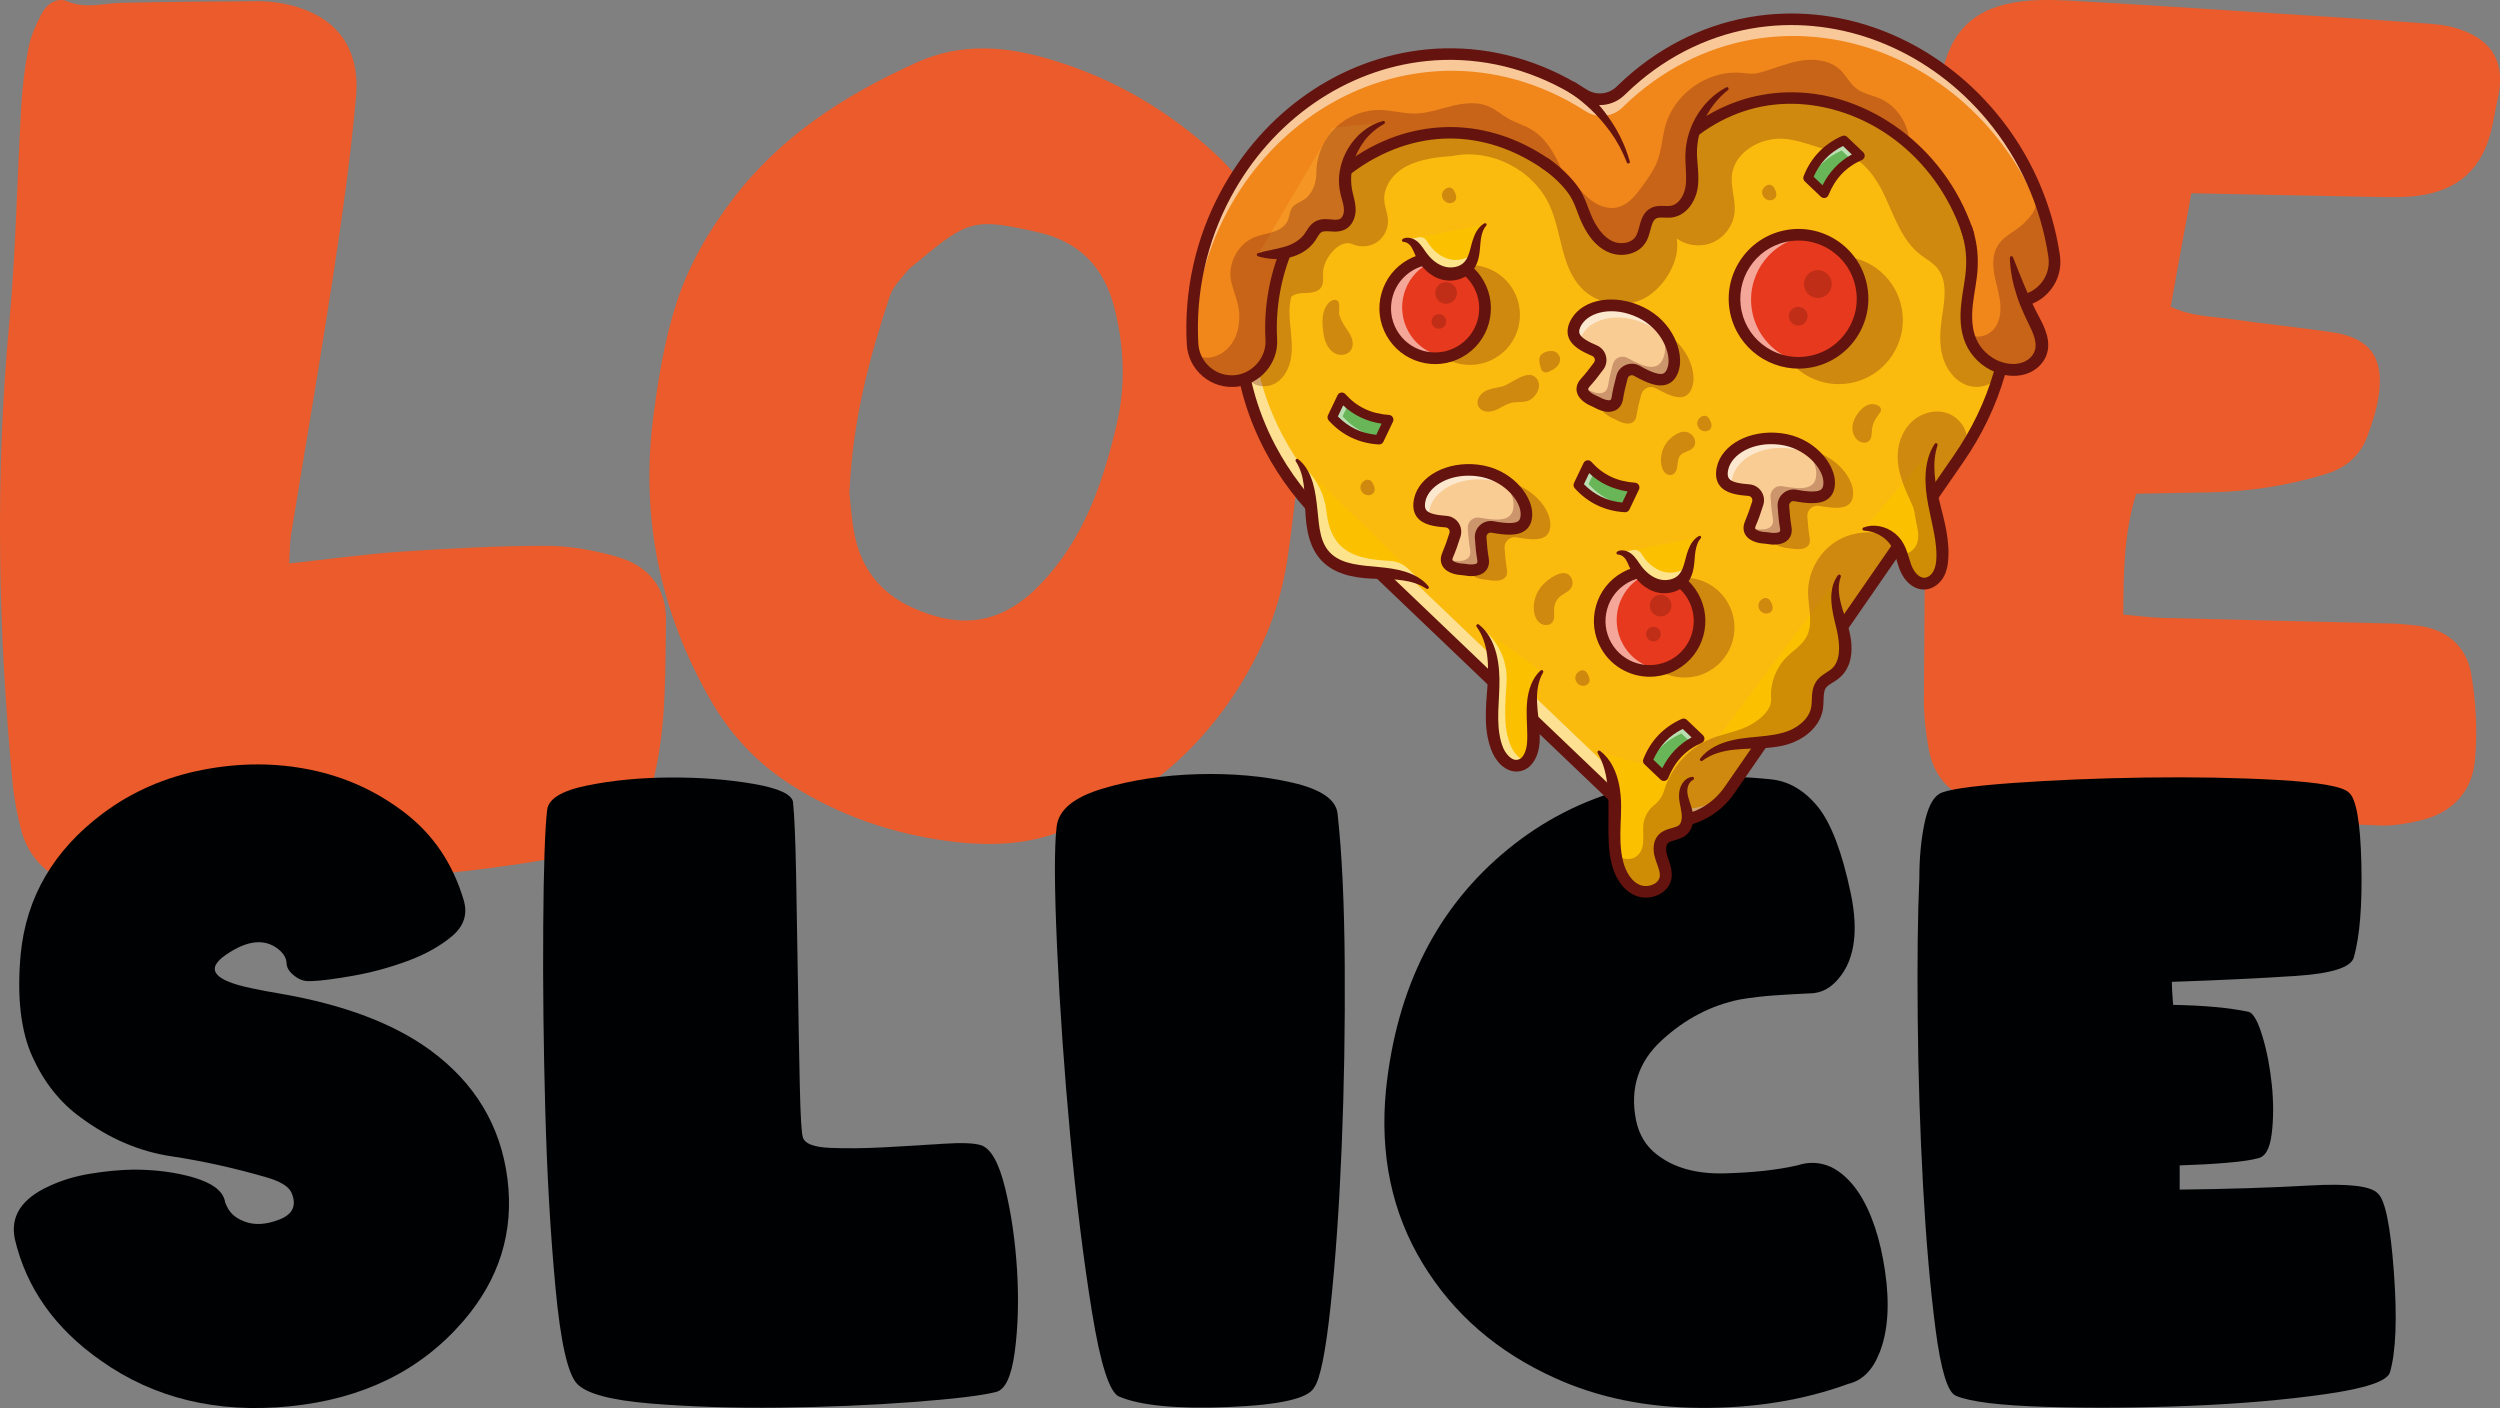 <?xml version="1.0" encoding="UTF-8"?><svg id="Camada_2" xmlns="http://www.w3.org/2000/svg" viewBox="0 0 660.41 371.94"><rect x="0" y="0" width="660.41" height="371.94" fill="#808080" stroke="none"/><defs><style>.cls-1{fill:#fff;}.cls-2{fill:#eb5b2b;}.cls-3{fill:#e7391d;}.cls-4{fill:#64130e;}.cls-5{fill:#fbc100;}.cls-6{fill:#f9cc94;}.cls-7{fill:#f1861b;}.cls-8{fill:#fbbb0e;}.cls-9{opacity:.3;}.cls-10{fill:#fffffe;}.cls-11{opacity:.55;}.cls-12{fill:#68b657;}.cls-13{fill:#000102;}.cls-14{fill:#f49524;}</style></defs><g id="Camada_1-2"><g><path class="cls-2" d="m76.38,148.84c10.91-1.17,20.35-2.5,29.84-3.13,12.73-.84,25.49-1.55,38.23-1.52,6.28.02,12.74,1.2,18.8,2.97,7.99,2.34,12.83,8.02,12.69,16.78-.22,12.75.07,25.52-2.46,38.15-3.15,15.75-8.26,21.13-23.87,24.04-25.56,4.77-51.39,6.66-77.36,6.86-6,.05-11.58,1.32-17.42,3-13.36,3.84-26.88,2.7-39.38-4.05-5.07-2.74-8.5-7.27-9.93-12.96-.97-3.85-1.77-7.79-2.15-11.74-3.88-40.59-4.71-81.18-.93-121.87,1.77-19.04,2.06-38.22,3.18-57.33.3-5.16.91-10.34,1.9-15.41.6-3.07,1.97-6.05,3.39-8.87C12.28,1.08,15.02-.83,17.82.36c4.82,2.05,9.41.49,14.12.39,11.96-.27,23.93-.37,35.89-.44,2.38-.01,4.8.2,7.14.67,13.26,2.63,20.28,11.04,19.08,24.6-1.38,15.48-3.54,30.9-5.89,46.27-3.54,23.25-7.55,46.43-11.31,69.64-.31,1.9-.25,3.85-.45,7.36Z"/><path class="cls-2" d="m344.13,114.16c-1.36,11.43-2.4,22.92-4.17,34.29-1.79,11.51-6.1,22.36-12.15,32.2-11.47,18.66-27.77,31.85-48.43,39.33-9.29,3.36-19.08,3.49-28.71,2.23-14.91-1.95-28.92-6.73-41.7-14.88-8.98-5.73-15.98-13.2-21.28-22.44-13.44-23.41-18.59-48.43-15.06-75.21,1.31-9.97,2.92-19.86,6.02-29.48,3.23-10.04,8.35-18.89,14.72-27.33,12.76-16.9,29.73-27.73,48.63-36.3,12-5.45,23.83-4.39,35.91-.74,16.32,4.94,30.61,13.28,43.15,24.81,5.29,4.86,9.36,10.42,12.46,16.93,6.87,14.42,12.37,38.66,10.62,56.58Zm-119.75,16.05c.28,2.34.52,6.81,1.39,11.15,1.81,8.96,7.02,15.47,15.38,19.22,12.8,5.74,23.44,4.3,33.46-6,11.62-11.96,16.73-26.87,20.4-42.59,2.42-10.37,1.96-20.61-.68-30.84-2.76-10.69-9.29-17.35-20.24-19.82-16.43-3.7-18.3-3.38-31.33,7.57-1.14.96-2.42,1.8-3.33,2.94-1.6,2-3.57,3.98-4.35,6.31-5.38,16.24-9.87,32.7-10.69,52.05Z"/><path class="cls-2" d="m578.87,51.03c-1.85,10.14-3.63,19.92-5.47,29.99,5.51,2.61,11.03,2.56,16.33,3.32,8.72,1.26,17.5,2.14,26.23,3.41,9.95,1.44,13.83,6.53,12.45,16.53-.51,3.7-1.7,7.37-3,10.89-1.85,5-5.46,8.31-10.65,9.93-10.1,3.15-20.43,4.76-31,4.96-6.25.11-12.5.23-19.45.36-3.28,10.54-3.32,20.8-3.43,31.93,3.9.34,7.12.79,10.34.88,20.16.53,40.32.97,60.48,1.48,2.1.05,4.19.29,6.28.49,8.12.78,13.58,5.3,14.88,13.1,1.23,7.38,1.61,15.1.94,22.54-.74,8.18-5.9,13.82-14.13,15.82-3.64.88-7.47,1.56-11.18,1.41-24.34-1.02-48.67-2.31-73-3.46-3.75-.18-7.61-.61-11.24.05-7.82,1.43-15.01-1.02-22.25-2.93-7.17-1.89-11.35-7-12.58-14.26-.7-4.12-1.22-8.34-1.19-12.51.19-34.46.44-68.91.84-103.37.15-13.03.55-26.06,1.25-39.06.4-7.53,1.08-15.13,2.56-22.51,2.46-12.24,9.03-18.2,21.36-19.67,5.36-.64,10.89-.28,16.32.03,19.29,1.11,38.57,2.39,57.86,3.63,11.32.73,22.64,1.45,33.95,2.3,2.49.19,5.04.61,7.39,1.42,9,3.09,12.18,9.14,10.02,18.53-.56,2.45-.95,4.94-1.49,7.39-2.39,10.78-8.77,16.71-19.77,18.09-3.32.42-6.72.35-10.07.3-15.94-.28-31.89-.64-49.57-1Z"/><g><path class="cls-13" d="m82.14,259.15c-1.52.15-2.89-.25-4.12-1.19-1.52-1.08-2.3-2.28-2.33-3.58-.04-1.3-.78-2.53-2.22-3.69-3.62-2.82-8.21-2.31-13.78,1.52-5.57,3.83-3.25,6.8,6.94,8.89,1.08.22,2.28.45,3.58.71,1.3.25,2.64.49,4.01.71,16.63,2.89,29.76,7.85,39.38,14.86,11.86,8.68,18.67,20.01,20.45,34.01,1.77,13.99-2.12,26.52-11.66,37.59-11.28,13.09-26.56,20.59-45.83,22.51-19.27,1.92-35.92-2.12-49.95-12.09-12.08-8.46-19.63-19.13-22.67-32-1.3-6.07,1.74-10.77,9.11-14.1,3.25-1.52,6.85-2.6,10.79-3.25,3.94-.65,7.72-1.01,11.34-1.08,5.93,0,11.28.7,16.05,2.11,4.77,1.41,7.48,3.42,8.14,6.02.07.51.25,1.01.54,1.52.8,1.81,2.31,3.15,4.56,4.01,2.67,1.08,5.8.92,9.38-.49s4.61-3.81,3.09-7.21c-.8-1.59-2.97-2.89-6.51-3.91-8.46-2.46-16.89-4.32-25.27-5.59-8.39-1.26-16.34-4.68-23.86-10.25-5.42-3.91-9.67-9.26-12.75-16.05-3.07-6.8-4.11-15.8-3.09-27.01,1.45-15.11,8.71-27.55,21.8-37.31,7.66-5.71,16.42-9.53,26.25-11.44,9.83-1.92,19.38-1.92,28.64,0,9.26,1.92,17.59,5.75,25,11.5,7.41,5.75,12.53,13.4,15.35,22.94,1.08,3.69.05,6.85-3.09,9.49-3.15,2.64-7.07,4.83-11.77,6.56-4.7,1.74-9.51,3.04-14.43,3.91-4.92.87-8.61,1.34-11.06,1.41Z"/><path class="cls-13" d="m209.49,211.96c.36,3.4.63,9.73.81,18.98.18,9.26.34,18.87.49,28.85.14,9.98.31,19,.49,27.06.18,8.06.45,12.6.81,13.61.51,1.66,2.91,2.59,7.21,2.77,4.3.18,9.11.13,14.43-.16,5.32-.29,10.43-.6,15.35-.92,4.92-.33,8.28-.2,10.09.38,2.6.87,4.72,4.65,6.35,11.34,1.63,6.69,2.67,13.92,3.15,21.69.47,7.77.27,14.93-.6,21.48-.87,6.55-2.53,10.11-4.99,10.68-3.69.94-11.05,1.83-22.07,2.66-11.03.83-22.69,1.32-34.98,1.46-12.29.14-23.68-.22-34.17-1.08-10.49-.87-16.96-2.6-19.42-5.21-2.46-2.6-4.36-11.03-5.69-25.27-1.34-14.25-2.24-29.9-2.71-46.97-.47-17.07-.65-33.3-.54-48.7.11-15.4.45-25.6,1.03-30.59.29-2.96,3.8-5.13,10.52-6.51,6.73-1.37,14.06-2.08,22.02-2.12,7.95-.04,15.28.53,21.97,1.68,6.69,1.16,10.18,2.78,10.47,4.88Z"/><path class="cls-13" d="m347.14,366.54c-1.52,2.89-9.08,4.61-22.67,5.15-13.6.54-23.21-.38-28.85-2.77-2.53-1.08-4.92-8.53-7.16-22.35-2.24-13.81-4.16-29.32-5.75-46.54-1.59-17.21-2.75-33.79-3.47-49.74-.72-15.95-.76-26.59-.11-31.95.51-4.41,4.57-7.76,12.2-10.03,7.63-2.28,15.98-3.54,25.06-3.8,9.07-.25,17.39.49,24.95,2.22,7.56,1.74,11.55,4.45,11.99,8.14,1.16,10.41,1.79,23.76,1.9,40.03.11,16.27-.16,32.33-.81,48.16-.65,15.84-1.63,29.83-2.93,41.98-1.3,12.15-2.75,19.31-4.34,21.48Z"/><path class="cls-13" d="m478.28,262.4c-3.18.15-6.35.33-9.49.54-3.15.22-6.2.58-9.17,1.09-7.59,1.52-14.48,5.12-20.66,10.79-6.18,5.68-8.44,12.71-6.78,21.1.8,3.83,2.6,6.83,5.42,9,4.48,3.54,10.45,5.23,17.9,5.04,7.45-.18,13.88-.88,19.31-2.11,3.04-1.01,6-.87,8.89.43,2.67,1.3,5.1,3.54,7.27,6.73,3.4,5.21,5.73,12.15,7,20.83,1.26,8.68.78,15.84-1.46,21.48-1.81,4.63-4.56,7.38-8.24,8.24-11.86,4.34-24.91,6.45-39.16,6.35-14.25-.11-27.01-2.73-38.29-7.86-15.26-6.87-26.94-16.99-35.04-30.37-8.1-13.38-11.32-28.64-9.65-45.78,2.82-27.12,13.56-48.31,32.22-63.57,18.66-15.26,41.87-21.4,69.64-18.44,4.63.51,8.71,2.93,12.26,7.27,3.47,4.34,6.35,11.9,8.62,22.67,2.28,10.78.92,18.66-4.07,23.65-1.88,1.88-4.05,2.86-6.51,2.93Z"/><path class="cls-13" d="m575.8,314.25c12.65-.14,24.08-.5,34.28-1.08,10.2-.58,16.2.11,18.01,2.06,1.95,1.59,3.38,8.5,4.28,20.72.9,12.22.56,21.08-1.03,26.58-.72,2.32-6.4,4.23-17.03,5.75-10.63,1.52-22.56,2.55-35.8,3.09-13.23.54-25.93.63-38.07.27-12.15-.36-20.07-1.34-23.76-2.93-2.17-.87-3.96-6.71-5.37-17.52-1.41-10.81-2.51-23.47-3.31-37.97-.8-14.5-1.27-29.29-1.41-44.37-.14-15.08,0-27.35.43-36.83,0-5.21.43-9.96,1.3-14.26.87-4.3,2.21-7,4.01-8.08,1.81-1.08,8.17-2.02,19.09-2.82,10.92-.79,22.71-1.28,35.36-1.46,12.65-.18,24.37.04,35.15.65,10.77.62,16.96,1.72,18.55,3.31,1.95,1.59,3.05,7.86,3.31,18.82.25,10.96-.42,19.22-2.01,24.79-.8,2.6-5.88,4.21-15.24,4.83-9.37.62-20.3,1.14-32.81,1.57,0,.87.04,1.88.11,3.04.07,1.16.14,2.17.22,3.04,8.17.15,14.82.76,19.96,1.84,1.23.36,2.44,2.51,3.63,6.45,1.19,3.94,2.02,8.24,2.49,12.91.47,4.66.45,8.99-.05,12.96-.51,3.98-1.77,6.11-3.8,6.4-1.45.43-4.07.81-7.86,1.14-3.8.33-8.01.56-12.64.71v6.4Z"/></g><g><path class="cls-8" d="m528.12,98.78c-.07.23-.14.47-.21.7-1.81,6.02-4.42,11.86-7.78,17.44-.89,1.48-1.83,2.94-2.82,4.38l-6.81,9.85-4.41,6.37-4.67,6.76-.5.72-14.28,20.66-21.02,30.4-8.8,12.72c-2.66,3.85-6.59,6.57-11.05,7.72-.94.24-1.89.41-2.87.51-2.85.29-5.69-.06-8.34-.98-2.57-.9-4.94-2.34-6.96-4.27l-1.07-1.02-75.84-72.45c-6.22-5.94-11.31-12.63-15.14-19.86-3.42-6.5-5.77-13.23-7.02-20.01-2.63-14.13-.55-28.44,6.27-41.16,9.17-17.11,25.33-28.41,43.23-30.23,10.03-1.02,20.25,1.07,29.55,6.06,6.47,3.47,12.5,8.29,18.01,14.38,4.17-7.08,9.1-13.01,14.74-17.72,8.11-6.77,17.69-10.88,27.72-11.9,17.9-1.83,36.01,5.98,48.44,20.88,13.68,16.39,17.91,38.28,11.61,60.06Z"/><g class="cls-11"><path class="cls-1" d="m456.25,209.57c-2.64,3.43-6.33,5.85-10.48,6.92-.94.24-1.89.41-2.87.51-2.85.29-5.69-.06-8.34-.98-2.57-.9-4.94-2.34-6.96-4.27l-1.07-1.02-75.84-72.45c-6.22-5.94-11.31-12.63-15.14-19.86-3.42-6.5-5.77-13.23-7.02-20.01-2.63-14.13-.55-28.44,6.27-41.16,3.21-5.98,7.26-11.24,11.95-15.65-3.31,3.65-6.23,7.78-8.66,12.31-6.82,12.72-8.9,27.03-6.27,41.16,1.26,6.78,3.6,13.51,7.02,20.01,3.82,7.24,8.91,13.92,15.14,19.86l75.84,72.45,1.07,1.02c2.02,1.93,4.4,3.37,6.96,4.27,2.64.92,5.48,1.27,8.34.98.98-.1,1.93-.27,2.87-.51,2.63-.68,5.08-1.9,7.19-3.58Z"/></g><g class="cls-9"><path class="cls-4" d="m528.12,98.78c-.07.23-.14.47-.21.7-1.78,2.45-5.44,3.34-8.34,2.27-3.25-1.19-5.51-4.32-6.42-7.65-.91-3.34-.66-6.88-.15-10.3.67-4.49,1.61-9.63-1.32-13.09-1.22-1.43-2.94-2.32-4.43-3.48-4.7-3.66-6.7-9.69-9.19-15.1-2.49-5.42-6.43-11.03-12.33-11.89-5.39-.78-10.91-3.91-16.34-3.58-5.43.33-11.08,3.94-11.84,9.33-.47,3.36.98,6.74.66,10.12-.33,3.37-2.56,6.49-5.65,7.88-3.08,1.39-6.9,1-9.64-.99,1.08,5.88-3.39,13.18-8.72,15.89-5.33,2.71-12.38,1.49-16.49-2.85-5.4-5.69-5.11-14.62-8.35-21.76-4.3-9.48-15.59-15.2-25.78-13.06-3.91.24-8.24.82-11.76,2.55-3.52,1.73-6.43,5.3-6.14,9.21.14,1.79.92,3.5.97,5.3.07,2.23-1.08,4.46-2.94,5.7-1.86,1.24-4.36,1.44-6.4.52-3.4-1.54-7.68,3.7-7.81,7.42-.05,1.38.25,2.9-.54,4.04-.81,1.15-2.41,1.38-3.82,1.43-1.41.04-2.97.06-4.02,1.01-.73,2.58-.49,5.28-.24,7.95.25,2.67.59,5.37.18,8.03-.4,2.66-1.66,5.31-3.94,6.74-2.27,1.42-5.65,1.22-7.28-.91-.45-.59-.9-1.19-1.32-1.79-2.63-14.13-.55-28.44,6.27-41.16,9.17-17.11,25.33-28.41,43.23-30.23,10.03-1.02,20.25,1.07,29.55,6.06,6.47,3.47,12.5,8.29,18.01,14.38,4.17-7.08,9.1-13.01,14.74-17.72,8.11-6.77,17.69-10.88,27.72-11.9,17.9-1.83,36.01,5.98,48.44,20.88,13.68,16.39,17.91,38.28,11.61,60.06Z"/></g><path class="cls-4" d="m443.05,218.53c-6.08.62-12.1-1.45-16.52-5.67l-76.9-73.47c-6.34-6.06-11.54-12.88-15.43-20.26-10.81-20.51-11.08-43.33-.75-62.61,9.41-17.56,26.02-29.16,44.42-31.04,10.34-1.05,20.86,1.1,30.43,6.24,6.06,3.25,11.78,7.69,17.03,13.2,4.03-6.46,8.74-11.96,14.02-16.36,8.34-6.96,18.21-11.2,28.55-12.26,18.41-1.88,37.02,6.13,49.78,21.43,14.01,16.79,18.35,39.2,11.91,61.47-2.32,8.02-6.03,15.75-11.02,22.96l-60.48,87.48c-3.48,5.03-8.96,8.26-15.03,8.89ZM378.19,28.54c-17.39,1.77-33.1,12.78-42.03,29.44-9.84,18.36-9.57,40.13.76,59.73,3.74,7.09,8.73,13.64,14.84,19.47l76.9,73.47c3.77,3.6,8.9,5.36,14.09,4.83s9.86-3.29,12.82-7.58l60.48-87.48c4.8-6.94,8.37-14.37,10.6-22.07,6.16-21.27,2.03-42.65-11.32-58.65-12.11-14.51-29.72-22.12-47.11-20.34-9.72.99-19.02,4.99-26.89,11.56-5.48,4.58-10.33,10.4-14.4,17.32-.25.42-.68.7-1.17.75s-.97-.14-1.29-.5c-5.39-5.95-11.31-10.68-17.6-14.06-9.03-4.84-18.95-6.88-28.67-5.89Z"/><path class="cls-7" d="m534.77,79.28c-.44.11-.91.19-1.37.24-1.82.19-3.61-.14-5.21-.85-3.16-1.41-5.6-4.34-6.14-7.91-.53-3.54-1.39-6.95-2.53-10.18,0-.02-.01-.04-.02-.06-3.16-8.89-8.49-16.52-15.1-22.33-15.59-13.7-38.33-17.33-56.61-3.72-5.01,3.73-9.68,8.75-13.78,15.21-.92,1.45-2.13,2.58-3.49,3.37-2.59,1.52-5.76,1.84-8.6.87-1.49-.5-2.9-1.36-4.09-2.59-.89-.93-1.8-1.81-2.71-2.64-.52-.48-1.04-.95-1.57-1.4-1.37-1.18-2.75-2.27-4.14-3.27-.42-.3-.84-.59-1.26-.88-18.36-12.4-38.34-9.46-52.64,1.94-6.9,5.5-12.48,12.96-15.92,21.63-2.8,7.03-4.19,14.85-3.73,23.04.3,5.43-3.93,10.32-9.34,10.88-4.91.5-9.34-2.49-10.89-6.91-.27-.76-.45-1.56-.54-2.39-.02-.16-.03-.32-.04-.47-.77-13.63,2.15-27.17,8.76-39.5,11.13-20.77,30.93-34.51,52.96-36.76,12.51-1.28,25.21,1.31,36.72,7.48,1.66.89,3.3,1.86,4.91,2.89,3.07,1.97,7.12,1.56,9.72-.99,1.37-1.34,2.77-2.61,4.22-3.82,10.03-8.37,21.94-13.46,34.45-14.74,22.03-2.25,44.2,7.21,59.3,25.31,4.87,5.83,8.74,12.23,11.58,19.02,2.39,5.72,4.06,11.72,4.97,17.89.8,5.41-2.71,10.42-7.88,11.65Z"/><g class="cls-11"><path class="cls-1" d="m542.74,69.85c-2.26-12.68-7.72-24.56-16.19-34.71-15.1-18.09-37.27-27.55-59.3-25.31-12.51,1.28-24.43,6.37-34.45,14.74-1.45,1.21-2.85,2.48-4.22,3.82-2.61,2.55-6.65,2.97-9.72.99-1.61-1.03-3.24-1.99-4.91-2.89-11.51-6.17-24.2-8.76-36.72-7.48-22.03,2.25-41.83,15.99-52.96,36.76-6.25,11.66-9.2,24.4-8.85,37.28-.16-.55-.27-1.13-.33-1.72-.02-.16-.03-.32-.04-.47-.77-13.63,2.15-27.17,8.76-39.5,11.13-20.77,30.93-34.51,52.96-36.76,12.51-1.28,25.21,1.31,36.72,7.48,1.66.89,3.3,1.86,4.91,2.89,3.07,1.97,7.12,1.56,9.72-.99,1.37-1.34,2.77-2.61,4.22-3.82,10.03-8.37,21.94-13.46,34.45-14.74,22.03-2.25,44.2,7.21,59.3,25.31,8.96,10.74,14.55,23.41,16.55,36.92.11.75.14,1.49.09,2.21Z"/></g><path class="cls-4" d="m533.55,81.05c-6.26.64-12.1-3.88-13.02-10.07-3.16-21.26-18.69-38.39-38.65-42.62-18.22-3.86-35.19,4.2-46.58,22.14-1.96,3.09-5.18,5.07-8.84,5.45s-7.21-.92-9.75-3.55c-14.77-15.26-33.03-19.74-50.09-12.28-18.69,8.17-30.44,28.09-29.25,49.55.35,6.25-4.46,11.85-10.72,12.49-3.28.33-6.47-.66-8.97-2.8-2.51-2.14-3.99-5.12-4.17-8.41-.79-13.99,2.3-27.93,8.94-40.31,11.37-21.22,31.62-35.26,54.16-37.56,12.82-1.31,25.83,1.34,37.6,7.66,1.69.91,3.38,1.9,5.01,2.95,2.45,1.57,5.74,1.24,7.82-.8,1.39-1.36,2.84-2.67,4.31-3.9,10.26-8.56,22.46-13.78,35.28-15.09,22.54-2.3,45.2,7.36,60.63,25.85,9,10.78,14.84,23.81,16.89,37.67.48,3.26-.37,6.48-2.39,9.08-2.02,2.6-4.94,4.22-8.22,4.55Zm-64.79-56.45c4.53-.46,9.16-.21,13.76.76,9.92,2.1,19.41,7.57,26.72,15.39,7.7,8.23,12.65,18.53,14.32,29.78.67,4.51,5.1,7.93,9.67,7.46h0c2.44-.25,4.61-1.45,6.11-3.38,1.5-1.93,2.13-4.33,1.77-6.75-1.97-13.3-7.58-25.81-16.21-36.16-14.77-17.7-36.44-26.96-57.96-24.76-12.21,1.25-23.84,6.22-33.63,14.39-1.41,1.18-2.8,2.44-4.13,3.74-3.14,3.08-7.93,3.57-11.63,1.19-1.57-1.01-3.18-1.96-4.8-2.83-11.23-6.03-23.63-8.55-35.84-7.31-21.52,2.2-40.87,15.64-51.77,35.96-6.37,11.88-9.34,25.26-8.58,38.69.14,2.44,1.24,4.66,3.1,6.25,1.86,1.59,4.23,2.33,6.67,2.08,4.57-.47,8.22-4.71,7.97-9.26-.63-11.36,2.14-22.45,8.02-32.06,5.58-9.13,13.77-16.4,23.07-20.47,8.47-3.7,17.62-4.69,26.46-2.84,9.79,2.04,18.9,7.36,27.07,15.8,1.89,1.95,4.52,2.91,7.24,2.63,2.71-.28,5.1-1.75,6.56-4.04,6.3-9.92,14.14-16.96,23.32-20.94,4.07-1.76,8.35-2.87,12.73-3.32Z"/><path class="cls-14" d="m355.5,45.08c-.3,1.85-.28,3.74.12,5.58.33,1.54.89,3.05.94,4.63.04,1.58-.59,3.31-2.01,3.99-1.93.93-4.44-.42-6.3.65-1.07.61-1.59,1.83-2.3,2.84-1.43,2.05-3.78,3.3-6.2,3.9-.06.01-.11.03-.17.04-2.37.56-4.84.58-7.28.59l3.44-5.84,16.31-27.72,13.41-1.37c-5.27,2.05-9.06,7.17-9.96,12.72Z"/><path class="cls-4" d="m365.61,32.75c-2.03,1.13-3.77,2.62-5.14,4.38-1.34,1.78-2.37,3.77-2.95,5.87-.12.53-.28,1.05-.35,1.58-.04.27-.1.53-.13.79l-.07.8-.04.4v.4s-.01.8-.01.8c0,.26.04.53.05.79.02.26.02.53.08.79.08.52.14,1.03.29,1.58l.42,1.75c.14.62.26,1.28.32,1.98.03.35.04.72.02,1.1-.02.38-.07.75-.15,1.13-.16.75-.45,1.49-.92,2.19-.46.69-1.17,1.33-2.01,1.67-.83.35-1.66.43-2.36.43-.71,0-1.32-.07-1.87-.09-.54-.03-1,0-1.32.08-.33.09-.49.18-.73.43-.23.25-.5.65-.8,1.15-.15.25-.31.52-.5.81-.2.29-.42.59-.65.85-.93,1.1-2.08,1.94-3.28,2.56-1.21.62-2.5,1.02-3.78,1.25-1.28.23-2.56.26-3.79.16-1.24-.11-2.44-.32-3.63-.68h0c-.23-.07-.36-.31-.29-.54.04-.14.16-.25.29-.29,2.38-.72,4.69-1,6.76-1.61,2.06-.55,3.95-1.58,5.17-3.02.16-.18.29-.36.43-.56.14-.2.29-.44.45-.69.33-.51.7-1.12,1.31-1.72.3-.29.67-.58,1.08-.8.41-.21.85-.37,1.27-.46.84-.17,1.58-.14,2.23-.09.64.05,1.21.12,1.69.13.48.01.86-.04,1.13-.15.27-.1.48-.28.69-.57.2-.28.35-.67.43-1.08.04-.21.07-.42.07-.64,0-.21,0-.43-.03-.68-.04-.48-.16-.99-.29-1.52l-.47-1.71c-.17-.6-.27-1.27-.38-1.92-.4-2.62.02-5.29.9-7.71.1-.31.25-.6.37-.89.13-.29.24-.6.4-.88.31-.56.6-1.14.97-1.66.67-1.09,1.52-2.05,2.41-2.95,1.82-1.76,4.05-3.08,6.43-3.73.22-.06.45.07.51.29.05.19-.04.38-.2.47h-.01Z"/><path class="cls-7" d="m456.26,23.4c-3.99,2.57-6.99,6.57-8.47,11.07-.64,1.94-1,3.97-1.03,6.01-.05,3,.56,6.02.1,8.98-.45,2.97-2.41,6.03-5.38,6.43-1.56.21-3.24-.31-4.64.39-2.34,1.18-2.04,4.6-3.36,6.86-1.53,2.59-5.23,3.24-7.99,2.05-2.76-1.2-4.67-3.78-5.99-6.48-1.33-2.7-1.63-4.49-3.05-7.14-.45-.84-1.15-1.8-1.99-2.79-1.45-1.71-3.32-3.48-5.05-4.78-.43-.32-.85-.62-1.26-.88l33.34-13.67,14.78-6.06Z"/><path class="cls-4" d="m408.96,41.84c1.7,1.09,3.15,2.35,4.54,3.69,1.37,1.35,2.66,2.77,3.79,4.48.58.91.99,1.77,1.39,2.67.39.9.72,1.8,1.04,2.64.63,1.68,1.33,3.26,2.26,4.67.91,1.41,2.04,2.63,3.35,3.4.68.39,1.33.64,2.05.77.72.11,1.47.1,2.17-.05.7-.15,1.34-.45,1.84-.85.51-.42.83-.89,1.11-1.6.28-.72.47-1.57.74-2.51.13-.47.29-.97.51-1.49.21-.51.52-1.07.95-1.57.42-.52,1.01-.94,1.62-1.23.63-.29,1.29-.41,1.86-.45,1.15-.07,2.07.06,2.78,0,.18,0,.33-.03.49-.07.16-.02.3-.07.45-.12.15-.04.29-.13.44-.18.14-.09.29-.15.42-.26.55-.38,1.04-.92,1.43-1.56.39-.64.69-1.35.89-2.1.09-.38.17-.73.22-1.14.06-.4.08-.81.1-1.23.06-1.68-.12-3.47-.17-5.38-.03-.95-.02-1.95.08-2.94.03-.5.13-.98.19-1.47.08-.49.2-.97.29-1.45.46-1.92,1.2-3.75,2.15-5.45,1.91-3.38,4.73-6.24,8.09-7.99.2-.11.46-.03.56.18.09.18.04.4-.11.52h0c-5.68,4.51-8.79,11.6-8.12,18.45.13,1.77.35,3.65.27,5.67-.03.5-.06,1.01-.13,1.52-.06.51-.18,1.06-.32,1.57-.3,1.03-.74,2.02-1.33,2.95-.59.92-1.37,1.77-2.34,2.43-.95.68-2.2,1.07-3.37,1.14-1.13.05-2.05-.08-2.74-.02-.35.02-.61.09-.81.18-.2.11-.4.22-.56.43-.34.38-.62,1.09-.85,1.92-.24.82-.45,1.78-.83,2.78-.37,1.01-1.09,2.13-2.03,2.87-.94.75-2.02,1.23-3.12,1.47-1.1.24-2.23.26-3.33.08-1.1-.18-2.19-.61-3.1-1.15-1.87-1.11-3.28-2.7-4.37-4.38-1.09-1.68-1.89-3.49-2.55-5.26-.33-.88-.63-1.71-.98-2.51-.34-.78-.74-1.59-1.15-2.23-.9-1.38-2.1-2.72-3.35-3.94-1.26-1.22-2.62-2.39-4.03-3.29h-.02c-.71-.47-.92-1.41-.47-2.13.46-.71,1.4-.92,2.12-.47h0Z"/><path class="cls-4" d="m416.34,21.92c.48.36.89.69,1.3,1.05.41.35.81.71,1.21,1.07.39.37.77.74,1.16,1.11.37.39.75.76,1.11,1.15,1.46,1.56,2.79,3.22,3.99,4.97.62.86,1.16,1.78,1.72,2.67l.76,1.39c.12.23.26.46.37.7l.34.72c.95,1.89,1.63,3.89,2.24,5.9.07.22-.06.45-.28.52-.21.06-.43-.04-.51-.24v-.02c-.78-1.9-1.6-3.77-2.68-5.5l-.39-.66c-.13-.22-.28-.42-.42-.64l-.85-1.26c-.62-.81-1.2-1.63-1.87-2.4-1.3-1.55-2.7-3.02-4.2-4.36l-1.14-.99c-.39-.32-.78-.63-1.17-.94-.4-.3-.79-.61-1.2-.89-.4-.28-.83-.57-1.2-.8l-.03-.02c-.72-.45-.95-1.39-.5-2.11.45-.72,1.39-.95,2.11-.5.04.02.08.05.11.08Z"/><path class="cls-7" d="m539.16,92.92c-.56,1.92-2.14,3.45-3.99,4.2-1.86.75-3.95.76-5.89.3-2.03-.49-3.92-1.51-5.47-2.9-1.3-1.17-2.37-2.6-3.09-4.2-2.07-4.61-1.22-9.94-.36-14.93.84-4.96.93-9.59-.82-14.81,0-.02-.01-.04-.02-.06l7.87,5,3.96,2.52c.79,3.85,1.94,7.62,3.44,11.25.65,1.57,1.36,3.12,2.13,4.64,1.44,2.83,3.15,5.95,2.26,8.99Z"/><path class="cls-4" d="m520.96,60.02c.56,1.67.98,3.39,1.23,5.14.24,1.75.32,3.52.25,5.27-.07,1.75-.29,3.47-.57,5.17-.28,1.64-.55,3.26-.72,4.86-.34,3.18-.28,6.36.9,9.07,1.15,2.67,3.46,4.88,6.19,5.93,1.36.52,2.83.78,4.23.67,1.4-.11,2.68-.6,3.65-1.46.49-.42.88-.93,1.16-1.47.27-.54.42-1.11.45-1.74.07-1.24-.34-2.64-.97-4.06-.3-.71-.66-1.44-1.03-2.18-.37-.74-.75-1.53-1.09-2.31-.7-1.56-1.34-3.15-1.87-4.77-1.06-3.25-1.75-6.62-1.84-10.04,0-.23.18-.43.41-.43.18,0,.34.1.4.26h0c1.27,3.12,2.43,6.18,3.75,9.18.65,1.5,1.31,2.99,2.04,4.44.37.73.74,1.43,1.13,2.18.39.74.79,1.51,1.16,2.33.36.82.69,1.68.93,2.62.24.93.37,1.95.3,3-.07,1.04-.35,2.11-.86,3.05-.51.94-1.19,1.74-1.97,2.4-.79.65-1.68,1.17-2.63,1.52-.94.35-1.92.54-2.89.61-1.94.13-3.83-.24-5.58-.93-3.48-1.38-6.39-4.12-7.88-7.58-.74-1.72-1.14-3.54-1.27-5.34-.15-1.8-.05-3.56.13-5.28.18-1.72.47-3.4.74-5.05.26-1.6.47-3.19.53-4.78.07-1.59,0-3.16-.22-4.72-.22-1.55-.6-3.09-1.1-4.59h0c-.27-.81.17-1.68.97-1.95s1.67.17,1.94.97Z"/><path class="cls-5" d="m510.74,132.38c1.04,4.98,2.6,9.94,2.36,15.02-.07,1.52-.32,3.07-1.08,4.37-.76,1.31-2.12,2.35-3.63,2.4-2.22.08-3.99-1.89-4.86-3.94-.55-1.3-.87-2.68-1.31-4.02-.21-.67-.47-1.32-.79-1.94-.05-.1-.1-.19-.15-.28-1.73-3.06-5.48-4.84-8.94-4.24l10.34-12.09,8.78-10.26c-2.05,4.2-1.81,9.1-.95,13.73.08.41.15.82.24,1.23Z"/><path class="cls-4" d="m511.83,117.6c-.8,2.46-.96,4.99-.78,7.5.19,2.52.72,5.01,1.33,7.52.62,2.52,1.33,5.09,1.81,7.78.47,2.69.71,5.48.37,8.37-.19,1.46-.61,3.03-1.63,4.42-.51.68-1.14,1.27-1.9,1.73-.75.46-1.66.77-2.62.81-.95.04-1.89-.21-2.69-.62-.79-.41-1.45-.96-2-1.56-.55-.6-1-1.25-1.37-1.95-.37-.71-.64-1.4-.86-2.07-.44-1.34-.73-2.6-1.13-3.69-.19-.55-.42-1.05-.69-1.5-.28-.46-.6-.89-.98-1.3-1.52-1.61-3.75-2.73-6.29-2.87h-.01c-.23-.01-.41-.21-.4-.45,0-.17.12-.31.27-.37.66-.25,1.38-.41,2.1-.47.73-.05,1.47.01,2.2.14.73.15,1.44.38,2.13.7.68.32,1.33.73,1.93,1.22.6.49,1.13,1.06,1.6,1.7.46.65.83,1.34,1.12,2.01.58,1.37.91,2.68,1.3,3.85.2.58.39,1.14.63,1.6.24.48.52.93.86,1.31.33.38.7.7,1.07.91.38.2.74.3,1.12.31.36,0,.75-.12,1.13-.34.38-.22.72-.55,1-.93.55-.76.87-1.82,1-2.97.07-.58.08-1.19.09-1.8,0-.61-.03-1.23-.08-1.85-.1-1.24-.28-2.49-.52-3.74-.46-2.51-1.09-5.06-1.59-7.7-.51-2.64-.82-5.4-.66-8.17.15-2.75.85-5.58,2.39-7.88.13-.19.39-.24.58-.12.16.11.22.3.17.48h0Z"/><path class="cls-5" d="m486.64,165.66c1.16,4.26,1.56,9.43-1.78,12.25-1.24,1.04-2.89,1.63-3.8,2.96-1.19,1.75-.7,4.1-1.04,6.19-.64,3.9-4.24,6.74-8.01,7.92-2.07.65-4.22.91-6.39,1.08-1.78.14-3.58.22-5.35.4-3.94.39-8.06,1.39-10.83,4.21l4.73-6.29,23.99-31.92,7.75-10.31c-2.2,3.93-.61,8.79.62,13.12.04.13.07.26.11.39Z"/><path class="cls-4" d="m486.27,152.35c-1.01,2.8-.41,5.66.42,8.48l.69,2.14c.23.73.49,1.43.72,2.2.24.77.44,1.56.61,2.36.15.81.29,1.62.35,2.46.13,1.67.03,3.43-.54,5.18-.29.87-.73,1.71-1.28,2.49-.31.36-.59.75-.95,1.06-.34.33-.71.64-1.08.89-.72.5-1.4.87-1.93,1.24-.54.38-.89.72-1.1,1.13-.22.42-.34.98-.4,1.64-.06.66-.05,1.41-.09,2.23-.02.41-.05.84-.11,1.29-.02.22-.08.45-.13.68-.04.23-.1.45-.17.67-.25.89-.65,1.73-1.13,2.49-.97,1.53-2.28,2.76-3.72,3.71-1.44.94-3.04,1.63-4.66,2.08-1.61.42-3.23.66-4.81.78-3.17.26-6.2.16-9.1.52-2.91.34-5.76,1.09-8.14,2.9h0c-.18.15-.45.11-.59-.08-.12-.15-.11-.36,0-.51.49-.64,1.06-1.23,1.69-1.75.63-.51,1.32-.97,2.04-1.36,1.44-.78,2.99-1.31,4.56-1.69,1.57-.37,3.16-.6,4.7-.75,1.55-.17,3.06-.28,4.54-.46.74-.1,1.46-.19,2.17-.32.71-.13,1.4-.29,2.08-.47,1.35-.36,2.6-.9,3.73-1.64,1.12-.74,2.13-1.63,2.82-2.69.35-.52.63-1.08.81-1.67.18-.58.27-1.17.31-1.89.04-.71.04-1.5.12-2.37.09-.86.27-1.84.77-2.79.25-.46.57-.91.93-1.28.35-.37.73-.67,1.08-.93.72-.52,1.39-.9,1.92-1.28.27-.19.48-.38.69-.59.23-.19.38-.44.57-.66.32-.49.59-1.03.77-1.62.17-.6.31-1.23.34-1.9.04-.33.03-.67.05-1.01-.02-.34,0-.68-.04-1.03-.08-1.39-.33-2.82-.67-4.24-.34-1.45-.75-2.98-1.01-4.55-.13-.79-.26-1.58-.3-2.4-.04-.4-.03-.82-.04-1.23.01-.42.02-.82.07-1.24.14-1.65.71-3.32,1.7-4.62.14-.18.4-.22.59-.08.15.11.2.31.14.48h0Z"/><path class="cls-5" d="m342.62,121.57c6.16,6.62,1.37,18.89,7.59,25.44,3.3,3.48,8.56,4.03,13.35,4.3,4.79.27,10.01.63,13.53,3.89"/><g class="cls-11"><path class="cls-1" d="m377.08,155.21c-3.51-3.26-8.74-3.63-13.53-3.89-4.79-.27-10.05-.82-13.35-4.3-6.23-6.56-1.43-18.82-7.59-25.44l2.4,2.34c2.99,2.92,4.86,6.79,5.35,10.95.4,3.39,1.2,6.58,3.49,9,3.3,3.48,8.56,4.03,13.35,4.3h.03c1.8.11,3.5.86,4.79,2.12l5.06,4.94Z"/></g><path class="cls-4" d="m342.92,121.29c.97.75,1.78,1.73,2.42,2.81.64,1.08,1.1,2.25,1.46,3.43.34,1.18.6,2.38.77,3.56.19,1.18.32,2.36.44,3.51.24,2.3.4,4.55.9,6.62.49,2.06,1.41,3.92,2.92,5.22,1.48,1.32,3.46,2.07,5.57,2.51,2.12.44,4.35.62,6.66.83,2.33.21,4.74.5,7.1,1.23l.88.3.87.34.84.4.82.45c1.06.65,2.05,1.45,2.8,2.41.14.18.11.45-.07.59-.15.12-.35.12-.5.02-1.89-1.26-4-1.88-6.18-2.2-2.18-.32-4.44-.36-6.75-.42-2.33-.05-4.76-.2-7.2-.77-1.21-.28-2.43-.68-3.61-1.23-1.18-.55-2.31-1.27-3.3-2.17-1-.9-1.83-1.97-2.48-3.12-.65-1.15-1.12-2.37-1.46-3.58-.69-2.44-.89-4.86-1.01-7.19-.11-2.33-.12-4.6-.42-6.79-.27-2.19-.86-4.28-2.09-6.19h0c-.13-.2-.07-.46.12-.59.15-.1.35-.09.49.02Z"/><path class="cls-5" d="m390.34,165.25c3.91,4.02,4.43,10.2,4.16,15.81-.27,5.6-1.07,11.43.95,16.66.96,2.49,3.19,5.02,5.8,4.49,2.52-.51,3.62-3.51,3.79-6.07.21-3.21-.32-6.43-.35-9.65-.03-3.22.54-6.62,2.6-9.1"/><g class="cls-11"><path class="cls-1" d="m403.18,201.12c-.52.54-1.15.92-1.92,1.08-2.61.53-4.84-2-5.8-4.49-2.01-5.24-1.22-11.06-.95-16.66.27-5.6-.26-11.78-4.16-15.81l.72.51c4.54,3.25,7.17,8.57,6.92,14.15,0,.03,0,.07,0,.1-.27,5.6-1.07,11.43.95,16.66.76,1.98,2.33,3.99,4.26,4.46Z"/></g><path class="cls-4" d="m390.64,164.96c1.19.91,2.17,2.11,2.93,3.43.77,1.32,1.3,2.76,1.7,4.22.37,1.47.61,2.95.72,4.44.06.74.09,1.48.11,2.22,0,.74,0,1.48-.02,2.2-.03,1.45-.13,2.88-.19,4.29-.08,1.41-.13,2.8-.11,4.17.03,1.37.1,2.71.32,4.02.05.33.11.65.18.97.06.32.14.64.23.95.08.32.18.63.29.93.1.32.21.59.33.86.49,1.08,1.25,2.09,2.1,2.64.42.28.84.43,1.24.43.4,0,.8-.1,1.14-.32.7-.43,1.25-1.47,1.53-2.62.14-.58.24-1.18.27-1.8.04-.66.05-1.33.04-2.01-.02-2.71-.33-5.61-.04-8.64.07-.75.18-1.51.36-2.25.17-.74.38-1.48.67-2.2.56-1.43,1.41-2.77,2.55-3.78.17-.15.44-.14.59.04.12.14.14.34.05.49h0c-1.39,2.4-1.69,5.1-1.6,7.8.09,2.7.62,5.48.71,8.48.02.75.01,1.51-.04,2.28-.06.81-.19,1.63-.42,2.43-.23.8-.55,1.6-1.02,2.37-.47.76-1.11,1.52-1.98,2.05-.87.54-1.91.81-2.94.76-1.04-.04-2-.44-2.77-.93-.78-.5-1.41-1.12-1.94-1.78-.53-.66-.97-1.37-1.32-2.12-.18-.38-.34-.77-.46-1.13-.13-.37-.27-.73-.37-1.11-.11-.37-.22-.75-.3-1.12-.09-.38-.18-.75-.24-1.13-.28-1.51-.41-3.02-.43-4.51-.03-1.49.02-2.96.1-4.4l.32-4.27c.19-2.78.28-5.53-.08-8.21-.34-2.68-1.15-5.28-2.78-7.55-.14-.19-.09-.45.09-.59.15-.11.36-.1.5,0Z"/><path class="cls-5" d="m444.67,209.6c.03,1.69.7,3.3.99,4.97.11.62.16,1.28.1,1.92-.09,1.08-.46,2.09-1.26,2.78-1.43,1.22-3.74.99-5.07,2.31-1.28,1.27-1.07,3.4-.51,5.11.56,1.72,1.39,3.47,1.06,5.25-.59,3.12-4.77,4.5-7.64,3.13-2.87-1.36-4.48-4.51-5.19-7.61-.13-.55-.23-1.1-.32-1.65-.67-4.33-.22-8.8-.26-13.2,0-.62-.02-1.25-.06-1.88-.23-4.39-1.23-8.86-4.14-12.08l19.31,5.44,5.47,1.54c-1.65.37-2.52,2.27-2.5,3.97Z"/><path class="cls-4" d="m422.7,198.38c1.41,1.06,2.57,2.51,3.37,4.11.83,1.6,1.36,3.33,1.69,5.06.32,1.74.47,3.49.48,5.22.02,1.72-.07,3.41-.14,5.07-.07,1.66-.08,3.29-.02,4.9.09,1.6.28,3.18.65,4.68.37,1.48.95,2.9,1.77,4.06.41.58.88,1.1,1.4,1.51.52.41,1.12.75,1.67.9,1.16.35,2.59.13,3.59-.5.51-.31.88-.72,1.08-1.17.04-.12.11-.22.13-.35.03-.12.07-.24.08-.37.03-.27.02-.55-.02-.86-.08-.62-.31-1.32-.58-2.08l-.43-1.2c-.15-.43-.29-.92-.4-1.4-.2-.97-.3-2.03-.05-3.2.13-.58.37-1.18.75-1.72.37-.54.88-1,1.4-1.32,1.05-.64,2.01-.82,2.77-1.04.78-.2,1.31-.43,1.61-.68.31-.25.55-.69.67-1.28.12-.59.13-1.27.03-1.97-.1-.73-.27-1.53-.43-2.39-.17-.86-.28-1.8-.21-2.78.08-1.03.4-2,.99-2.82.57-.82,1.51-1.49,2.52-1.54.23-.01.43.17.44.4,0,.17-.09.33-.24.4h-.02c-.65.33-1.04.9-1.28,1.53-.23.64-.3,1.35-.2,2,.08.7.31,1.4.55,2.17.25.76.55,1.57.76,2.49.21.95.3,1.96.14,3.03-.08.53-.23,1.08-.48,1.62-.25.54-.61,1.06-1.07,1.5-.46.44-.99.76-1.49.98-.5.23-.97.37-1.39.5-.84.25-1.54.45-1.92.7-.37.24-.53.49-.66.96-.12.47-.1,1.12.03,1.78.07.34.15.66.27,1.02l.39,1.17c.27.82.57,1.73.68,2.77.06.52.06,1.08-.01,1.64-.03.28-.11.57-.19.85-.07.29-.2.55-.32.82-.51,1.07-1.36,1.9-2.28,2.46-.93.56-1.94.89-2.96,1.03-1.03.13-2.09.08-3.12-.22-1.06-.31-1.94-.83-2.73-1.45-.79-.62-1.45-1.36-2.01-2.15-1.1-1.58-1.79-3.32-2.23-5.09-.85-3.51-.86-7.03-.84-10.39l.02-4.98c-.01-1.62-.05-3.22-.22-4.79-.17-1.57-.4-3.13-.82-4.64-.41-1.52-1.02-2.97-1.82-4.42h0c-.11-.22-.04-.48.17-.59.15-.08.33-.06.46.03Z"/><g class="cls-9"><path class="cls-4" d="m534.77,79.28c.65,1.57,1.36,3.12,2.13,4.64,1.44,2.83,3.15,5.95,2.26,8.99-.56,1.92-2.14,3.45-3.99,4.2-1.86.75-3.95.76-5.89.3-2.03-.49-3.92-1.51-5.47-2.9-1.39-1.91-2.55-4.02-3.5-6.25,2.09,1.39,5.14.4,6.63-1.61,1.5-2.01,1.71-4.72,1.38-7.21-.03-.26-.07-.52-.12-.77-.38-2.21-1.09-4.37-1.44-6.59-.35-2.2-.33-4.57.62-6.56.12-.25.25-.49.41-.73,1.08-1.71,2.85-2.85,4.54-3.96,1.69-1.12,3.13-2.53,4.35-4.14,1.62-2.11,1.86-5.15.21-6.32l.79-.62c2.39,5.72,4.06,11.72,4.97,17.89.8,5.41-2.71,10.42-7.88,11.65Z"/></g><g class="cls-9"><path class="cls-4" d="m504.4,38.19c-15.59-13.7-38.33-17.33-56.61-3.72-.64,1.94-1,3.97-1.03,6.01-.05,3,.56,6.02.1,8.98-.45,2.97-2.41,6.03-5.38,6.43-1.56.21-3.24-.31-4.64.39-2.34,1.18-2.04,4.6-3.36,6.86-1.53,2.59-5.23,3.24-7.99,2.05-2.76-1.2-4.67-3.78-5.99-6.48-1.33-2.7-1.63-4.49-3.05-7.14-.45-.84-1.15-1.8-1.99-2.79.22-.04.44-.08.66-.1.31-.04.62-.07.92-.09,1.46,1.71,2.94,3.44,4.8,4.69.34.23.7.45,1.07.64,1.64.85,3.52,1.27,5.31.87,1.25-.28,2.33-.92,3.3-1.75,1.31-1.11,2.4-2.57,3.41-3.97,1.47-2.04,2.95-4.1,3.85-6.44,1.19-3.1,1.3-6.5,2.24-9.68.36-1.22.85-2.39,1.46-3.5,3.46-6.3,10.6-10.58,17.83-10.25,1.76.08,3.44.52,5.14.09,3.69-.94,7.2-2.54,10.94-3.21,3.75-.67,7.98-.24,10.73,2.39,1.58,1.5,2.53,3.59,4.26,4.92,1.77,1.37,4.1,1.73,6.17,2.61,4.71,2.01,7.87,7.09,7.85,12.17Z"/></g><g class="cls-9"><path class="cls-4" d="m413.55,47.28c-1.37-1.18-2.75-2.27-4.14-3.27-.42-.3-.84-.59-1.26-.88-18.36-12.4-38.34-9.46-52.64,1.94-.3,1.85-.28,3.74.12,5.58.33,1.54.89,3.05.94,4.63.04,1.58-.59,3.31-2.01,3.99-1.93.93-4.44-.42-6.3.65-1.07.61-1.59,1.83-2.3,2.84-1.43,2.05-3.78,3.3-6.2,3.9-.06.01-.11.03-.17.04-2.8,7.03-4.19,14.85-3.73,23.04.3,5.43-3.93,10.32-9.34,10.88-4.91.5-9.34-2.49-10.89-6.91,1.2.64,2.61.92,3.96.75,2.63-.32,4.94-2.12,6.25-4.42,1.31-2.3,1.69-5.04,1.49-7.68-.21-2.64-1.57-5.52-2.11-8.12-.98-4.69,1.84-9.88,6.3-11.63,1.36-.53,2.83-.77,4.24-1.17.2-.06.41-.13.61-.19,1.6-.53,3.18-1.49,3.84-3.03.47-1.1.45-2.41,1.14-3.38.67-.94,1.84-1.34,2.83-1.92,2.48-1.45,3.57-4.46,3.57-7.33,0-4.39,1.84-8.75,4.99-11.82.05-.05.1-.09.15-.14,3.13-2.98,7.46-4.66,11.79-4.57,3.01.07,5.98.96,9,.94,3.31-.03,6.51-1.17,9.72-1.97,3.22-.8,6.72-1.25,9.77.05,1.9.81,3.46,2.23,5.26,3.25,1.97,1.12,4.2,1.73,6.14,2.9,4.62,2.76,6.95,8.07,8.99,13.05Z"/></g><g class="cls-9"><path class="cls-4" d="m517.31,121.3l-6.81,9.85c.08.41.15.82.24,1.23,1.04,4.98,2.6,9.94,2.36,15.02-.07,1.52-.32,3.07-1.08,4.37-.76,1.31-2.12,2.35-3.63,2.4-2.22.08-3.99-1.89-4.86-3.94-.55-1.3-.87-2.68-1.31-4.02,1.58.4,3.33-.74,4.02-2.26.73-1.62.52-3.5.11-5.23-.09-.39-.17-.8-.24-1.22-.24-1.41-.41-2.92-.99-4.16-.86-1.85-1.74-3.75-2.43-5.68-.91-2.53-1.51-5.14-1.37-7.82.16-3.25,1.5-6.5,3.94-8.66,2.44-2.16,6.02-3.08,9.11-2.04,3.08,1.04,5.44,4.17,5.27,7.42.17.11.34.22.52.34-.89,1.48-1.83,2.94-2.82,4.38Z"/></g><g class="cls-9"><path class="cls-4" d="m486.64,165.66c1.16,4.26,1.56,9.43-1.78,12.25-1.24,1.04-2.89,1.63-3.8,2.96-1.19,1.75-.7,4.1-1.04,6.19-.64,3.9-4.24,6.74-8.01,7.92-2.07.65-4.22.91-6.39,1.08l-8.8,12.72c-2.66,3.85-6.59,6.57-11.05,7.72-.09,1.08-.46,2.09-1.26,2.78-1.43,1.22-3.74.99-5.07,2.31-1.28,1.27-1.07,3.4-.51,5.11.56,1.72,1.39,3.47,1.06,5.25-.59,3.12-4.77,4.5-7.64,3.13-2.87-1.36-4.48-4.51-5.19-7.61-.13-.55-.23-1.1-.32-1.65.08.06.16.13.24.18,1.64,1.15,4.07,1.32,5.54-.04,1.12-1.03,1.45-2.66,1.48-4.18.03-1.52-.18-3.06.11-4.55.08-.41.19-.81.34-1.2.46-1.27,1.26-2.42,2.29-3.24,1.27-1,2.27-2.31,2.73-3.86.5-1.69,1.21-3.32,2.12-4.83,2.35-3.98,5.97-7.22,10.26-8.95.72-.3,1.46-.55,2.2-.78,2.37-.74,4.81-1.28,7.07-2.29,2.97-1.33,6.89-4.28,6.65-7.53-.29-3.97,1.21-8.05,4.01-10.88,1.79-1.81,4.13-3.19,5.33-5.44.96-1.77,1.06-3.75.92-5.78-.14-1.99-.5-4.04-.5-6.01-.01-5.39,2.94-10.69,7.53-13.5,4.59-2.82,10.65-3.07,15.45-.63.02.91.12,1.8.29,2.69l-14.28,20.66Z"/></g><circle class="cls-3" cx="435.78" cy="164.05" r="13.19"/><g class="cls-9"><path class="cls-4" d="m456.49,159.33c3.57,6.35,1.32,14.39-5.03,17.96-4.32,2.43-9.42,2.16-13.36-.26,1.42-.25,2.81-.74,4.14-1.48,6.35-3.57,8.6-11.61,5.03-17.96-1.14-2.03-2.74-3.64-4.6-4.78,5.37-.97,11,1.49,13.82,6.51Z"/></g><g class="cls-11"><path class="cls-1" d="m428.76,170.26c2.16,3.84,5.95,6.18,10.01,6.64-5.57,1.31-11.55-1.15-14.49-6.38-3.57-6.35-1.32-14.39,5.03-17.96,2.51-1.41,5.29-1.91,7.95-1.61-1.19.27-2.35.72-3.47,1.35-6.35,3.57-8.6,11.61-5.03,17.96Z"/></g><path class="cls-4" d="m437.29,178.7c-5.66.58-11.39-2.16-14.35-7.43-1.93-3.43-2.4-7.4-1.34-11.19,1.06-3.79,3.53-6.93,6.96-8.86,3.43-1.93,7.4-2.4,11.19-1.34,3.79,1.06,6.93,3.53,8.86,6.96,3.98,7.08,1.46,16.07-5.62,20.05-1.81,1.02-3.75,1.61-5.7,1.81Zm-2.7-26.24c-1.57.16-3.11.64-4.53,1.44-2.71,1.53-4.67,4.02-5.51,7.01-.84,3-.46,6.14,1.06,8.85,3.15,5.6,10.27,7.59,15.87,4.45,2.71-1.53,4.67-4.02,5.51-7.01.84-3,.46-6.14-1.06-8.85-1.53-2.71-4.02-4.67-7.01-5.51-1.43-.4-2.89-.52-4.33-.38Z"/><g class="cls-9"><circle class="cls-4" cx="436.78" cy="167.5" r="1.93"/></g><g class="cls-9"><circle class="cls-4" cx="438.68" cy="159.98" r="2.86"/></g><path class="cls-3" d="m478.67,95.46c-5.94,1.28-11.82-.73-15.75-4.81,0,0-.01-.01-.02-.02-2.1-2.19-3.64-4.96-4.33-8.14-1.97-9.13,3.84-18.13,12.97-20.1,2.27-.49,4.54-.5,6.69-.09,6.49,1.22,11.94,6.21,13.41,13.06,1.97,9.13-3.84,18.13-12.97,20.1Z"/><g class="cls-9"><path class="cls-4" d="m502.28,80.99c1.97,9.13-3.84,18.13-12.97,20.1-6.21,1.34-12.36-.92-16.27-5.37,1.83.23,3.73.16,5.63-.25,9.13-1.97,14.94-10.97,12.97-20.1-.63-2.92-1.98-5.5-3.83-7.59,6.95.85,12.91,5.99,14.47,13.22Z"/></g><g class="cls-11"><path class="cls-1" d="m462.95,82.73c1.19,5.52,4.95,9.83,9.75,11.93-3.65-.26-7.07-1.69-9.79-4.01,0,0-.01-.01-.02-.02-2.1-2.19-3.64-4.96-4.33-8.14-1.97-9.13,3.84-18.13,12.97-20.1,2.27-.49,4.54-.5,6.69-.09-.76.06-1.53.17-2.3.34-9.14,1.97-14.94,10.96-12.97,20.1Z"/></g><path class="cls-4" d="m476.96,97.28c-9.22.94-17.89-5.2-19.89-14.47-2.14-9.94,4.2-19.78,14.15-21.92,9.95-2.14,19.78,4.2,21.92,14.15,2.14,9.94-4.2,19.78-14.15,21.92-.68.15-1.36.25-2.03.32Zm-3.39-33.66c-.57.06-1.14.15-1.71.27-8.29,1.79-13.58,9.99-11.79,18.28.87,4.02,3.24,7.45,6.7,9.68,3.45,2.23,7.56,2.98,11.58,2.11,4.02-.87,7.45-3.24,9.68-6.7,2.23-3.45,2.98-7.56,2.11-11.58-.87-4.02-3.24-7.45-6.7-9.68-2.96-1.91-6.41-2.73-9.87-2.38Z"/><g class="cls-9"><circle class="cls-4" cx="475.03" cy="83.53" r="2.47"/></g><g class="cls-9"><circle class="cls-4" cx="480.21" cy="75.04" r="3.67"/></g><path class="cls-5" d="m427.29,146.1c1.07-.34,2.24.22,3.01,1.04.77.82,1.23,1.86,1.8,2.83,1.3,2.19,3.3,4.07,5.75,4.75,2.45.69,5.36,0,6.91-2.03,1.2-1.57,1.45-3.63,1.79-5.58.34-1.94.91-4.02,2.47-5.22"/><g class="cls-11"><path class="cls-1" d="m446.21,149.07c-.26,1.3-.64,2.57-1.44,3.62-1.55,2.03-4.45,2.72-6.91,2.03-2.45-.69-4.45-2.56-5.76-4.75-.57-.96-1.04-2.01-1.81-2.83-.65-.7-1.61-1.21-2.53-1.13l3.71-.72c.84-.16,1.69.23,2.13.97,0,0,0,0,0,.01,1.3,2.19,3.3,4.07,5.75,4.75,2.42.68,5.29.01,6.85-1.95Z"/></g><path class="cls-4" d="m427.17,145.73c.37-.22.82-.34,1.26-.35.45,0,.89.08,1.31.23.41.16.8.37,1.16.64.35.28.65.57.92.88.54.62.95,1.26,1.32,1.8.37.54.74,1.02,1.16,1.48.82.92,1.78,1.66,2.79,2.16,1.02.5,2.05.74,3.14.66,1.07-.07,2.13-.41,2.89-1.06.37-.33.7-.71.98-1.2.28-.48.49-1.06.69-1.67.4-1.23.65-2.66,1.2-4.09.27-.71.61-1.41,1.08-2.05.45-.64,1.05-1.2,1.73-1.57.19-.1.42-.03.53.16.08.15.06.32-.05.44h-.01c-.87,1-1.21,2.24-1.41,3.54-.2,1.29-.2,2.68-.45,4.19-.12.76-.32,1.54-.65,2.33-.32.78-.82,1.57-1.47,2.22-1.29,1.3-3.02,2.02-4.74,2.2-.87.09-1.75.05-2.61-.13-.87-.19-1.66-.5-2.41-.9-1.49-.81-2.7-1.97-3.63-3.25-.47-.64-.88-1.34-1.2-2.02-.32-.68-.55-1.3-.82-1.84-.27-.54-.53-.99-.95-1.36-.41-.38-.89-.64-1.5-.68h-.05c-.22-.01-.38-.2-.37-.42,0-.13.08-.25.19-.31Z"/><circle class="cls-3" cx="379.11" cy="81.46" r="13.19"/><g class="cls-9"><path class="cls-4" d="m399.82,76.74c3.57,6.35,1.32,14.39-5.03,17.96-4.32,2.43-9.42,2.16-13.36-.26,1.42-.25,2.81-.74,4.14-1.48,6.35-3.57,8.6-11.61,5.03-17.96-1.14-2.03-2.74-3.64-4.6-4.78,5.37-.97,11,1.49,13.82,6.51Z"/></g><g class="cls-11"><path class="cls-1" d="m372.09,87.66c2.16,3.84,5.95,6.18,10.01,6.64-5.57,1.31-11.55-1.15-14.49-6.38-3.57-6.35-1.32-14.39,5.03-17.96,2.51-1.41,5.29-1.91,7.95-1.61-1.19.27-2.35.72-3.47,1.35-6.35,3.57-8.6,11.61-5.03,17.96Z"/></g><path class="cls-4" d="m380.61,96.11c-1.81.18-3.66.03-5.47-.48-3.79-1.06-6.93-3.53-8.86-6.96-1.93-3.43-2.4-7.4-1.34-11.19,1.06-3.79,3.53-6.93,6.96-8.86,3.43-1.93,7.4-2.4,11.19-1.34,3.79,1.06,6.93,3.53,8.86,6.96,1.93,3.43,2.4,7.4,1.34,11.19-1.06,3.79-3.53,6.93-6.96,8.86-1.79,1.01-3.73,1.62-5.72,1.82Zm-2.68-26.25c-1.57.16-3.11.64-4.53,1.44-2.71,1.53-4.67,4.02-5.51,7.01-.84,3-.46,6.14,1.06,8.85,1.53,2.71,4.02,4.67,7.01,5.51,3,.84,6.14.46,8.85-1.06,2.71-1.53,4.67-4.02,5.51-7.01.84-3,.46-6.14-1.06-8.85h0c-1.53-2.71-4.02-4.67-7.01-5.51-1.43-.4-2.89-.52-4.33-.38Z"/><g class="cls-9"><circle class="cls-4" cx="380.11" cy="84.91" r="1.93"/></g><g class="cls-9"><circle class="cls-4" cx="382.01" cy="77.39" r="2.86"/></g><path class="cls-5" d="m370.62,63.5c1.07-.34,2.24.22,3.01,1.04.77.82,1.23,1.86,1.8,2.83,1.3,2.19,3.3,4.07,5.75,4.75,2.45.69,5.36,0,6.91-2.03,1.2-1.57,1.45-3.63,1.79-5.58.34-1.94.91-4.02,2.47-5.22"/><g class="cls-11"><path class="cls-1" d="m389.54,66.47c-.26,1.3-.64,2.57-1.44,3.62-1.55,2.03-4.45,2.72-6.91,2.03-2.45-.69-4.45-2.56-5.76-4.75-.57-.96-1.04-2.01-1.81-2.83-.65-.7-1.61-1.21-2.53-1.13l3.71-.72c.84-.16,1.69.23,2.13.97,0,0,0,0,0,.01,1.3,2.19,3.3,4.07,5.75,4.75,2.42.68,5.29.01,6.85-1.95Z"/></g><path class="cls-4" d="m370.51,63.14c.37-.22.82-.34,1.26-.35.45,0,.89.08,1.31.23.41.16.8.37,1.16.64.35.28.65.57.92.88.54.62.95,1.26,1.32,1.8.37.54.74,1.02,1.16,1.48.82.92,1.78,1.66,2.79,2.16,1.02.5,2.05.74,3.14.66,1.07-.07,2.13-.41,2.89-1.06.37-.33.7-.71.98-1.2.28-.48.49-1.06.69-1.67.4-1.23.65-2.66,1.2-4.09.27-.71.61-1.41,1.08-2.05.45-.64,1.05-1.2,1.73-1.57.19-.1.42-.03.53.16.08.15.05.32-.05.44h-.01c-.87,1-1.21,2.24-1.41,3.54-.2,1.29-.2,2.68-.45,4.19-.12.76-.32,1.54-.65,2.33-.32.78-.82,1.57-1.47,2.22-1.29,1.3-3.02,2.02-4.74,2.2-.87.09-1.75.05-2.61-.13-.87-.19-1.66-.5-2.41-.9-1.49-.81-2.7-1.97-3.63-3.25-.47-.64-.88-1.34-1.2-2.02-.32-.68-.55-1.3-.82-1.84-.27-.54-.53-.99-.95-1.36-.41-.38-.89-.64-1.5-.68h-.05c-.22-.01-.38-.2-.37-.42,0-.13.08-.25.19-.31Z"/><g class="cls-9"><path class="cls-4" d="m421.59,89.55c-2.48,4.04.54,5.95,4.69,7.72,1.58.68,2.13,2.65,1.11,4.04-1.01,1.38-2.28,3.03-3.54,4.4-2.7,2.95,2.38,4.87,2.38,4.87l.79.38s4.67,2.76,5.29-1.18c.29-1.85.79-3.91,1.25-5.57.45-1.67,2.35-2.47,3.87-1.63,4.36,2.4,8.4,4.12,9.71-.75,1.06-3.94-1.61-11.29-8.67-14.69-7.06-3.39-14.32-1.78-16.88,2.4Z"/></g><path class="cls-6" d="m416.51,84.91c-2.48,4.04.54,5.95,4.69,7.72,1.58.68,2.13,2.65,1.11,4.04-1.01,1.38-2.28,3.03-3.54,4.4-2.7,2.95,2.38,4.87,2.38,4.87l.79.38s4.67,2.76,5.29-1.18c.29-1.85.79-3.91,1.25-5.57.45-1.67,2.35-2.47,3.87-1.63,4.36,2.4,8.4,4.12,9.71-.75,1.06-3.94-1.61-11.29-8.67-14.69-7.06-3.39-14.32-1.78-16.88,2.4Z"/><g class="cls-9"><path class="cls-4" d="m417.43,101.89c-.74,2.3,3.07,3.74,3.07,3.74l.79.38s4.67,2.77,5.29-1.18c.29-1.85.79-3.91,1.24-5.56.45-1.67,2.36-2.47,3.87-1.63,4.35,2.4,8.4,4.11,9.72-.75.67-2.49-.15-6.33-2.62-9.68,1.06,2.44,1.31,4.86.84,6.6-1.31,4.86-5.36,3.15-9.71.74-1.51-.83-3.41-.03-3.86,1.64-.45,1.66-.96,3.72-1.25,5.57-.62,3.94-5.29,1.18-5.29,1.18l-.78-.38s-.61-.23-1.3-.66Z"/></g><g class="cls-11"><path class="cls-10" d="m417.27,90.49c.06-.7.34-1.49.88-2.38,2.56-4.18,9.83-5.79,16.88-2.4,2.87,1.38,5.01,3.41,6.47,5.6-1.22-3.3-3.87-6.76-8.11-8.8-7.06-3.39-14.32-1.78-16.88,2.4-1.56,2.54-.95,4.23.75,5.58Z"/></g><path class="cls-4" d="m425.45,108.78c-1.82.19-3.68-.79-4.22-1.1l-.68-.33c-.71-.28-3.46-1.49-4-3.79-.2-.84-.17-2.14,1.1-3.53,1.02-1.11,2.17-2.55,3.43-4.27.28-.39.23-.78.18-.98-.05-.2-.21-.56-.65-.75-2.62-1.12-5.49-2.53-6.3-5.07-.47-1.48-.17-3.12.9-4.87h0c3.2-5.22,11.48-6.53,18.86-2.98,8.05,3.87,10.68,12.05,9.48,16.47-.53,1.96-1.52,3.27-2.95,3.87-2.62,1.11-5.88-.47-8.99-2.19-.42-.23-.8-.13-.99-.05-.19.08-.53.28-.65.75-.56,2.05-.98,3.92-1.21,5.4-.29,1.86-1.29,2.69-2.07,3.06-.4.19-.82.29-1.24.34Zm-7.62-23.06c-.59.95-.79,1.74-.6,2.33.4,1.25,2.54,2.31,4.58,3.18,1.19.51,2.06,1.51,2.41,2.76.34,1.25.1,2.56-.66,3.6-1.33,1.82-2.55,3.34-3.64,4.53-.16.18-.43.52-.38.75.13.57,1.35,1.34,2.17,1.65.04.02.08.03.12.05l.79.38s.08.04.12.06c.86.5,2.15.89,2.65.66.21-.1.31-.52.35-.76.25-1.61.68-3.54,1.28-5.73.34-1.25,1.22-2.26,2.42-2.76,1.2-.51,2.53-.44,3.67.19,1.57.87,4.84,2.67,6.3,2.05.52-.22.91-.84,1.19-1.85.91-3.37-1.63-9.91-7.85-12.9-6.58-3.16-12.86-1.52-14.91,1.82h0Z"/><g class="cls-9"><path class="cls-4" d="m381.36,134.75c-1.04,4.62,2.44,5.46,6.94,5.79,1.72.13,2.87,1.82,2.36,3.46-.51,1.63-1.18,3.61-1.92,5.31-1.6,3.66,3.83,3.84,3.83,3.84l.87.1s5.32,1.11,4.63-2.83c-.32-1.85-.51-3.95-.62-5.67-.11-1.72,1.43-3.1,3.13-2.8,4.9.87,9.28,1.18,8.95-3.84-.26-4.07-5.17-10.17-12.95-11.1-7.77-.93-14.13,2.94-15.2,7.73Z"/></g><path class="cls-6" d="m375.06,131.99c-1.04,4.62,2.44,5.46,6.94,5.79,1.72.13,2.87,1.82,2.36,3.46-.51,1.63-1.18,3.61-1.92,5.31-1.6,3.66,3.83,3.84,3.83,3.84l.87.1s5.32,1.11,4.63-2.83c-.32-1.85-.51-3.95-.62-5.67-.11-1.72,1.43-3.1,3.13-2.8,4.9.87,9.28,1.18,8.95-3.84-.26-4.07-5.17-10.17-12.95-11.1s-14.13,2.94-15.2,7.73Z"/><g class="cls-9"><path class="cls-4" d="m381.42,147.76c.05,2.41,4.12,2.55,4.12,2.55l.87.1s5.32,1.11,4.62-2.83c-.32-1.85-.51-3.95-.62-5.67-.11-1.73,1.43-3.1,3.13-2.8,4.9.87,9.28,1.18,8.95-3.85-.17-2.57-2.19-5.94-5.61-8.32,1.79,1.97,2.81,4.17,2.93,5.97.33,5.03-4.05,4.71-8.95,3.84-1.7-.3-3.24,1.07-3.13,2.8.11,1.72.3,3.82.62,5.67.69,3.93-4.63,2.83-4.63,2.83l-.86-.1s-.65-.02-1.44-.2Z"/></g><g class="cls-11"><path class="cls-10" d="m377.58,137.03c-.17-.68-.16-1.52.07-2.54,1.07-4.78,7.43-8.65,15.2-7.72,3.16.38,5.84,1.61,7.93,3.21-2.22-2.73-5.85-5.15-10.51-5.7-7.77-.93-14.13,2.94-15.2,7.72-.65,2.9.47,4.31,2.51,5.04Z"/></g><path class="cls-4" d="m389.46,152.15c-1.14.12-2.18-.05-2.58-.13l-.74-.09c-.76-.03-3.75-.29-5.01-2.29-.46-.73-.85-1.97-.1-3.69.59-1.36,1.24-3.14,1.86-5.15.14-.46-.03-.81-.15-.98-.12-.17-.38-.46-.86-.5-2.85-.21-6.01-.62-7.6-2.76-.92-1.25-1.17-2.89-.72-4.9,1.34-5.97,8.75-9.89,16.88-8.92,8.87,1.06,14,7.95,14.3,12.52.13,2.03-.39,3.59-1.54,4.62-2.12,1.9-5.71,1.45-9.21.84-.47-.08-.8.13-.95.27-.15.14-.41.44-.38.92.13,2.12.34,4.03.6,5.5.33,1.86-.35,2.96-.97,3.57-.78.76-1.84,1.07-2.83,1.17Zm-3.26-26.4c-5.25.54-8.95,3.48-9.64,6.59h0c-.25,1.09-.18,1.9.19,2.4.78,1.05,3.15,1.36,5.36,1.53,1.29.1,2.44.76,3.17,1.83.73,1.07.92,2.39.54,3.62-.67,2.15-1.33,3.99-1.98,5.47-.1.22-.24.63-.12.83.31.49,1.72.83,2.59.86.04,0,.09,0,.13,0l.87.1s.09.01.13.02c.97.2,2.33.15,2.72-.23.17-.16.12-.59.08-.83-.28-1.61-.5-3.57-.64-5.84-.08-1.29.43-2.53,1.4-3.4.97-.87,2.26-1.23,3.53-1.01,1.77.31,5.44.96,6.63-.1.42-.37.59-1.09.53-2.13-.23-3.49-4.75-8.85-11.6-9.67-1.36-.16-2.66-.17-3.88-.04Zm-11.14,6.25h0s0,0,0,0Z"/><g class="cls-9"><path class="cls-4" d="m461.34,126.43c-1.04,4.62,2.44,5.46,6.94,5.79,1.72.13,2.87,1.82,2.36,3.46-.51,1.63-1.18,3.61-1.92,5.31-1.6,3.66,3.83,3.84,3.83,3.84l.87.1s5.32,1.11,4.63-2.83c-.32-1.85-.51-3.95-.62-5.67-.11-1.72,1.43-3.1,3.13-2.8,4.9.87,9.28,1.18,8.95-3.84-.26-4.07-5.17-10.17-12.95-11.1-7.77-.93-14.13,2.94-15.2,7.73Z"/></g><path class="cls-6" d="m455.04,123.68c-1.04,4.62,2.44,5.46,6.94,5.79,1.72.13,2.87,1.82,2.36,3.46-.51,1.63-1.18,3.61-1.92,5.31-1.6,3.66,3.83,3.84,3.83,3.84l.87.1s5.32,1.11,4.63-2.83c-.32-1.85-.51-3.95-.62-5.67-.11-1.72,1.43-3.1,3.13-2.8,4.9.87,9.28,1.18,8.95-3.84-.26-4.07-5.17-10.17-12.95-11.1-7.77-.93-14.13,2.94-15.2,7.73Z"/><g class="cls-9"><path class="cls-4" d="m461.39,139.45c.05,2.41,4.12,2.55,4.12,2.55l.87.1s5.32,1.11,4.62-2.83c-.32-1.85-.51-3.95-.62-5.67-.11-1.73,1.43-3.1,3.13-2.8,4.9.87,9.28,1.18,8.95-3.85-.17-2.57-2.19-5.94-5.61-8.32,1.79,1.97,2.81,4.17,2.93,5.97.33,5.03-4.05,4.71-8.95,3.84-1.7-.3-3.24,1.07-3.13,2.8.11,1.72.3,3.82.62,5.67.69,3.93-4.63,2.83-4.63,2.83l-.86-.1s-.65-.02-1.44-.2Z"/></g><g class="cls-11"><path class="cls-10" d="m457.55,128.71c-.17-.68-.16-1.52.07-2.54,1.07-4.78,7.43-8.65,15.2-7.72,3.16.38,5.84,1.61,7.93,3.21-2.22-2.73-5.85-5.15-10.51-5.7-7.77-.93-14.13,2.94-15.2,7.72-.65,2.9.47,4.31,2.51,5.04Z"/></g><path class="cls-4" d="m469.44,143.83c-1.14.12-2.18-.05-2.58-.13l-.75-.09c-.76-.03-3.75-.29-5.01-2.29-.46-.73-.85-1.97-.1-3.69.59-1.36,1.24-3.14,1.86-5.15.14-.46-.03-.81-.15-.98-.12-.17-.38-.46-.86-.5-2.85-.21-6.01-.62-7.6-2.76-.92-1.25-1.17-2.89-.72-4.9h0c1.34-5.97,8.76-9.89,16.88-8.92,8.87,1.06,14,7.95,14.3,12.52.13,2.03-.39,3.59-1.54,4.62-2.12,1.9-5.71,1.45-9.21.84-.47-.08-.8.13-.95.27-.15.14-.41.44-.38.92.14,2.16.34,4.01.6,5.5.33,1.86-.35,2.96-.97,3.57-.78.76-1.84,1.07-2.83,1.17Zm-12.9-19.82c-.25,1.09-.18,1.9.19,2.4.78,1.05,3.15,1.36,5.36,1.53,1.29.1,2.44.76,3.17,1.83.73,1.07.92,2.39.54,3.62-.67,2.14-1.33,3.98-1.98,5.47-.1.22-.24.63-.12.83.29.46,1.6.83,2.59.86.04,0,.09,0,.13,0l.87.1s.09.01.13.02c.97.2,2.33.15,2.72-.23.17-.16.12-.59.08-.83-.28-1.6-.5-3.57-.64-5.84-.08-1.3.43-2.53,1.4-3.4.97-.87,2.26-1.23,3.53-1.01,1.77.31,5.44.96,6.63-.1.42-.37.59-1.09.53-2.13-.23-3.49-4.75-8.85-11.6-9.67-7.25-.87-12.66,2.72-13.52,6.54h0Z"/><g><path class="cls-12" d="m419.44,122.84c3.14,3.52,7.22,5.57,12.39,5.92l-2.53,5.3c-4.94-.29-9.07-2.26-12.39-5.92l2.53-5.3Z"/><g class="cls-11"><path class="cls-10" d="m416.91,128.14l2.53-5.3c.56.63,1.15,1.21,1.77,1.74l-1.57,3.29c2.75,3.04,6.06,4.92,9.92,5.63l-.27.57c-4.94-.29-9.07-2.26-12.39-5.92Z"/></g><path class="cls-4" d="m429.43,135.31c-.07,0-.13,0-.2,0-5.25-.3-9.71-2.43-13.24-6.33-.34-.38-.42-.92-.2-1.38l2.53-5.3c.18-.38.54-.64.95-.7.41-.06.83.09,1.11.4,3.02,3.39,6.8,5.19,11.54,5.51.41.03.78.26.99.62.21.36.23.79.05,1.17l-2.53,5.3c-.19.4-.57.66-1,.7Zm-11.02-7.4c2.82,2.86,6.15,4.45,10.14,4.85l1.4-2.94c-3.93-.59-7.34-2.2-10.15-4.83l-1.39,2.92Z"/></g><g><path class="cls-12" d="m354.46,104.95c3.14,3.52,7.22,5.57,12.39,5.92l-2.53,5.3c-4.94-.29-9.07-2.26-12.39-5.92l2.53-5.3Z"/><g class="cls-11"><path class="cls-10" d="m351.92,110.25l2.53-5.3c.56.63,1.15,1.21,1.77,1.74l-1.57,3.29c2.75,3.04,6.06,4.92,9.92,5.63l-.27.57c-4.94-.29-9.07-2.26-12.39-5.92Z"/></g><path class="cls-4" d="m364.44,117.41c-.07,0-.13,0-.2,0-5.25-.3-9.71-2.43-13.24-6.33-.34-.38-.42-.92-.2-1.38l2.53-5.3c.18-.38.54-.64.95-.7.41-.06.83.09,1.11.4,3.02,3.39,6.8,5.19,11.54,5.51.41.03.78.26.99.62.21.36.23.79.05,1.17l-2.53,5.3c-.19.4-.57.66-1,.7Zm-11.02-7.4c2.82,2.86,6.15,4.45,10.14,4.85l1.4-2.94c-3.93-.59-7.34-2.2-10.15-4.83l-1.39,2.92Z"/></g><g><path class="cls-12" d="m491.35,41.12c-4.32,1.89-7.54,5.13-9.48,9.94l-4.25-4.05c1.81-4.6,4.96-7.92,9.48-9.94l4.25,4.05Z"/><g class="cls-11"><path class="cls-10" d="m487.1,37.07l4.25,4.06c-.77.34-1.51.72-2.21,1.14l-2.63-2.52c-3.74,1.67-6.56,4.23-8.43,7.69l-.46-.43c1.81-4.6,4.97-7.92,9.48-9.94Z"/></g><path class="cls-4" d="m481.99,52.3c-.36.04-.72-.09-.99-.34l-4.25-4.05c-.37-.35-.49-.89-.3-1.36,1.92-4.9,5.33-8.47,10.13-10.62.46-.21,1-.11,1.37.24l4.25,4.05c.3.29.44.71.37,1.12-.07.41-.35.76-.73.93-4.16,1.82-7.04,4.85-8.82,9.26-.15.38-.49.67-.89.75-.05,0-.09.02-.14.02Zm-2.89-5.61l2.35,2.25c1.78-3.56,4.37-6.29,7.74-8.14l-2.34-2.23c-3.59,1.79-6.14,4.46-7.76,8.13Z"/></g><g><path class="cls-12" d="m449.01,195.11c-4.32,1.89-7.54,5.13-9.48,9.94l-4.25-4.05c1.81-4.6,4.96-7.92,9.48-9.94l4.25,4.05Z"/><g class="cls-11"><path class="cls-10" d="m444.76,191.06l4.25,4.06c-.77.34-1.51.72-2.21,1.14l-2.63-2.52c-3.74,1.67-6.56,4.23-8.43,7.69l-.46-.43c1.81-4.6,4.97-7.92,9.48-9.94Z"/></g><path class="cls-4" d="m439.65,206.29c-.36.04-.72-.09-.99-.34l-4.25-4.05c-.37-.35-.49-.89-.3-1.36,1.92-4.9,5.33-8.47,10.13-10.62.46-.21,1-.11,1.37.24l4.25,4.05c.3.29.44.71.37,1.12-.07.41-.35.76-.73.93-4.16,1.82-7.04,4.85-8.82,9.26-.15.38-.49.67-.89.75-.05,0-.09.02-.14.02Zm-2.89-5.61l2.35,2.25c1.78-3.56,4.37-6.29,7.74-8.14l-2.34-2.23c-3.59,1.79-6.14,4.46-7.76,8.13Z"/></g><g class="cls-9"><path class="cls-4" d="m396.64,102.14c-1.53.37-3.15.5-4.5,1.3-1.35.79-2.33,2.56-1.59,3.95.54,1.02,1.82,1.46,2.97,1.34,1.15-.12,2.2-.67,3.21-1.22,1.01-.55,2.06-1.11,3.21-1.23,2.25-.23,3.88.24,5.49-1.71,1.02-1.23,1.62-3,.62-4.41-2.26-3.2-6.75,1.35-9.41,1.99Z"/></g><g class="cls-9"><path class="cls-4" d="m406.72,94.39c-.19.69-.04,1.42.11,2.12.15.73.41,1.57,1.12,1.8.47.15.98-.03,1.42-.23.64-.29,1.28-.63,1.79-1.12s.9-1.14.95-1.84c.07-.87-.42-1.75-1.18-2.16-1.19-.64-3.82.01-4.21,1.44Z"/></g><g class="cls-9"><path class="cls-4" d="m353.81,83.22c.33,1.15.93,2.19,1.59,3.19.61.92,1.28,1.82,1.66,2.86.38,1.04.43,2.27-.17,3.2-.72,1.11-2.25,1.53-3.52,1.16-1.27-.37-2.27-1.4-2.87-2.58-.6-1.18-.84-2.51-1-3.82-.29-2.4-.26-5.07,1.26-6.96.57-.72,1.93-1.61,2.72-.66.59.71.07,2.7.33,3.61Z"/></g><g class="cls-9"><path class="cls-4" d="m405.23,161.46c.16,1.2.63,2.43,1.61,3.15.98.72,2.54.7,3.26-.27.74-.99.35-2.38.43-3.61.08-1.24.7-2.44,1.66-3.22.91-.74,2.13-1.15,2.8-2.12.8-1.16.42-2.95-.77-3.69-1.88-1.17-5.03,1.18-6.37,2.48-1.91,1.86-2.98,4.63-2.62,7.29Z"/></g><g class="cls-9"><path class="cls-4" d="m494.49,113.71c-.07.97-.05,2.08-.76,2.75-.76.72-2.05.54-2.88-.09-1.1-.84-1.61-2.32-1.49-3.7.11-1.38.78-2.67,1.64-3.76.8-1.01,1.85-1.91,3.12-2.13,1.52-.26,3.55.79,2.46,2.28-1.11,1.51-1.95,2.68-2.09,4.65Z"/></g><g class="cls-9"><path class="cls-4" d="m440.21,117.02c-1.23,1.68-1.71,3.89-1.3,5.93.14.69.39,1.39.88,1.9.49.51,1.26.79,1.93.55.91-.32,1.27-1.41,1.39-2.37.12-.96.14-2.01.77-2.75.82-.96,2.33-.99,3.24-1.86,1.56-1.48.22-3.94-1.65-4.33-1.89-.39-4.25,1.52-5.27,2.92Z"/></g><g class="cls-9"><path class="cls-4" d="m449.39,110.09c.39-.25.9-.35,1.33-.18.53.2.84.74,1.07,1.26.23.52.43,1.11.27,1.67-.23.81-1.2,1.24-2.02,1.06-.61-.13-1.16-.54-1.45-1.09-.54-1.02-.14-2.11.8-2.71Z"/></g><g class="cls-9"><path class="cls-4" d="m465.55,158.23c.39-.25.9-.35,1.33-.18.53.2.84.74,1.07,1.26.23.52.43,1.11.27,1.67-.23.81-1.2,1.24-2.02,1.06-.61-.13-1.16-.54-1.45-1.09-.54-1.02-.14-2.11.8-2.71Z"/></g><g class="cls-9"><path class="cls-4" d="m381.96,49.81c.39-.25.9-.35,1.33-.18.53.2.84.74,1.07,1.26.23.52.43,1.11.27,1.67-.23.81-1.2,1.24-2.02,1.06-.61-.13-1.16-.54-1.45-1.09-.54-1.02-.14-2.11.8-2.71Z"/></g><g class="cls-9"><path class="cls-4" d="m417.18,177.32c.39-.25.9-.35,1.33-.18.53.2.84.74,1.07,1.26.23.52.43,1.11.27,1.67-.23.81-1.2,1.24-2.02,1.06-.61-.13-1.16-.54-1.45-1.09-.54-1.02-.14-2.11.8-2.71Z"/></g><g class="cls-9"><path class="cls-4" d="m360.42,126.98c.39-.25.9-.35,1.33-.18.53.2.84.74,1.07,1.26.23.52.43,1.11.27,1.67-.23.81-1.2,1.24-2.02,1.06-.61-.13-1.16-.54-1.45-1.09-.54-1.02-.14-2.11.8-2.71Z"/></g><g class="cls-9"><path class="cls-4" d="m466.53,49.06c.39-.25.9-.35,1.33-.18.53.2.84.74,1.07,1.26.23.52.43,1.11.27,1.67-.23.81-1.2,1.24-2.02,1.06-.61-.13-1.16-.54-1.45-1.09-.54-1.02-.14-2.11.8-2.71Z"/></g></g></g></g></svg>